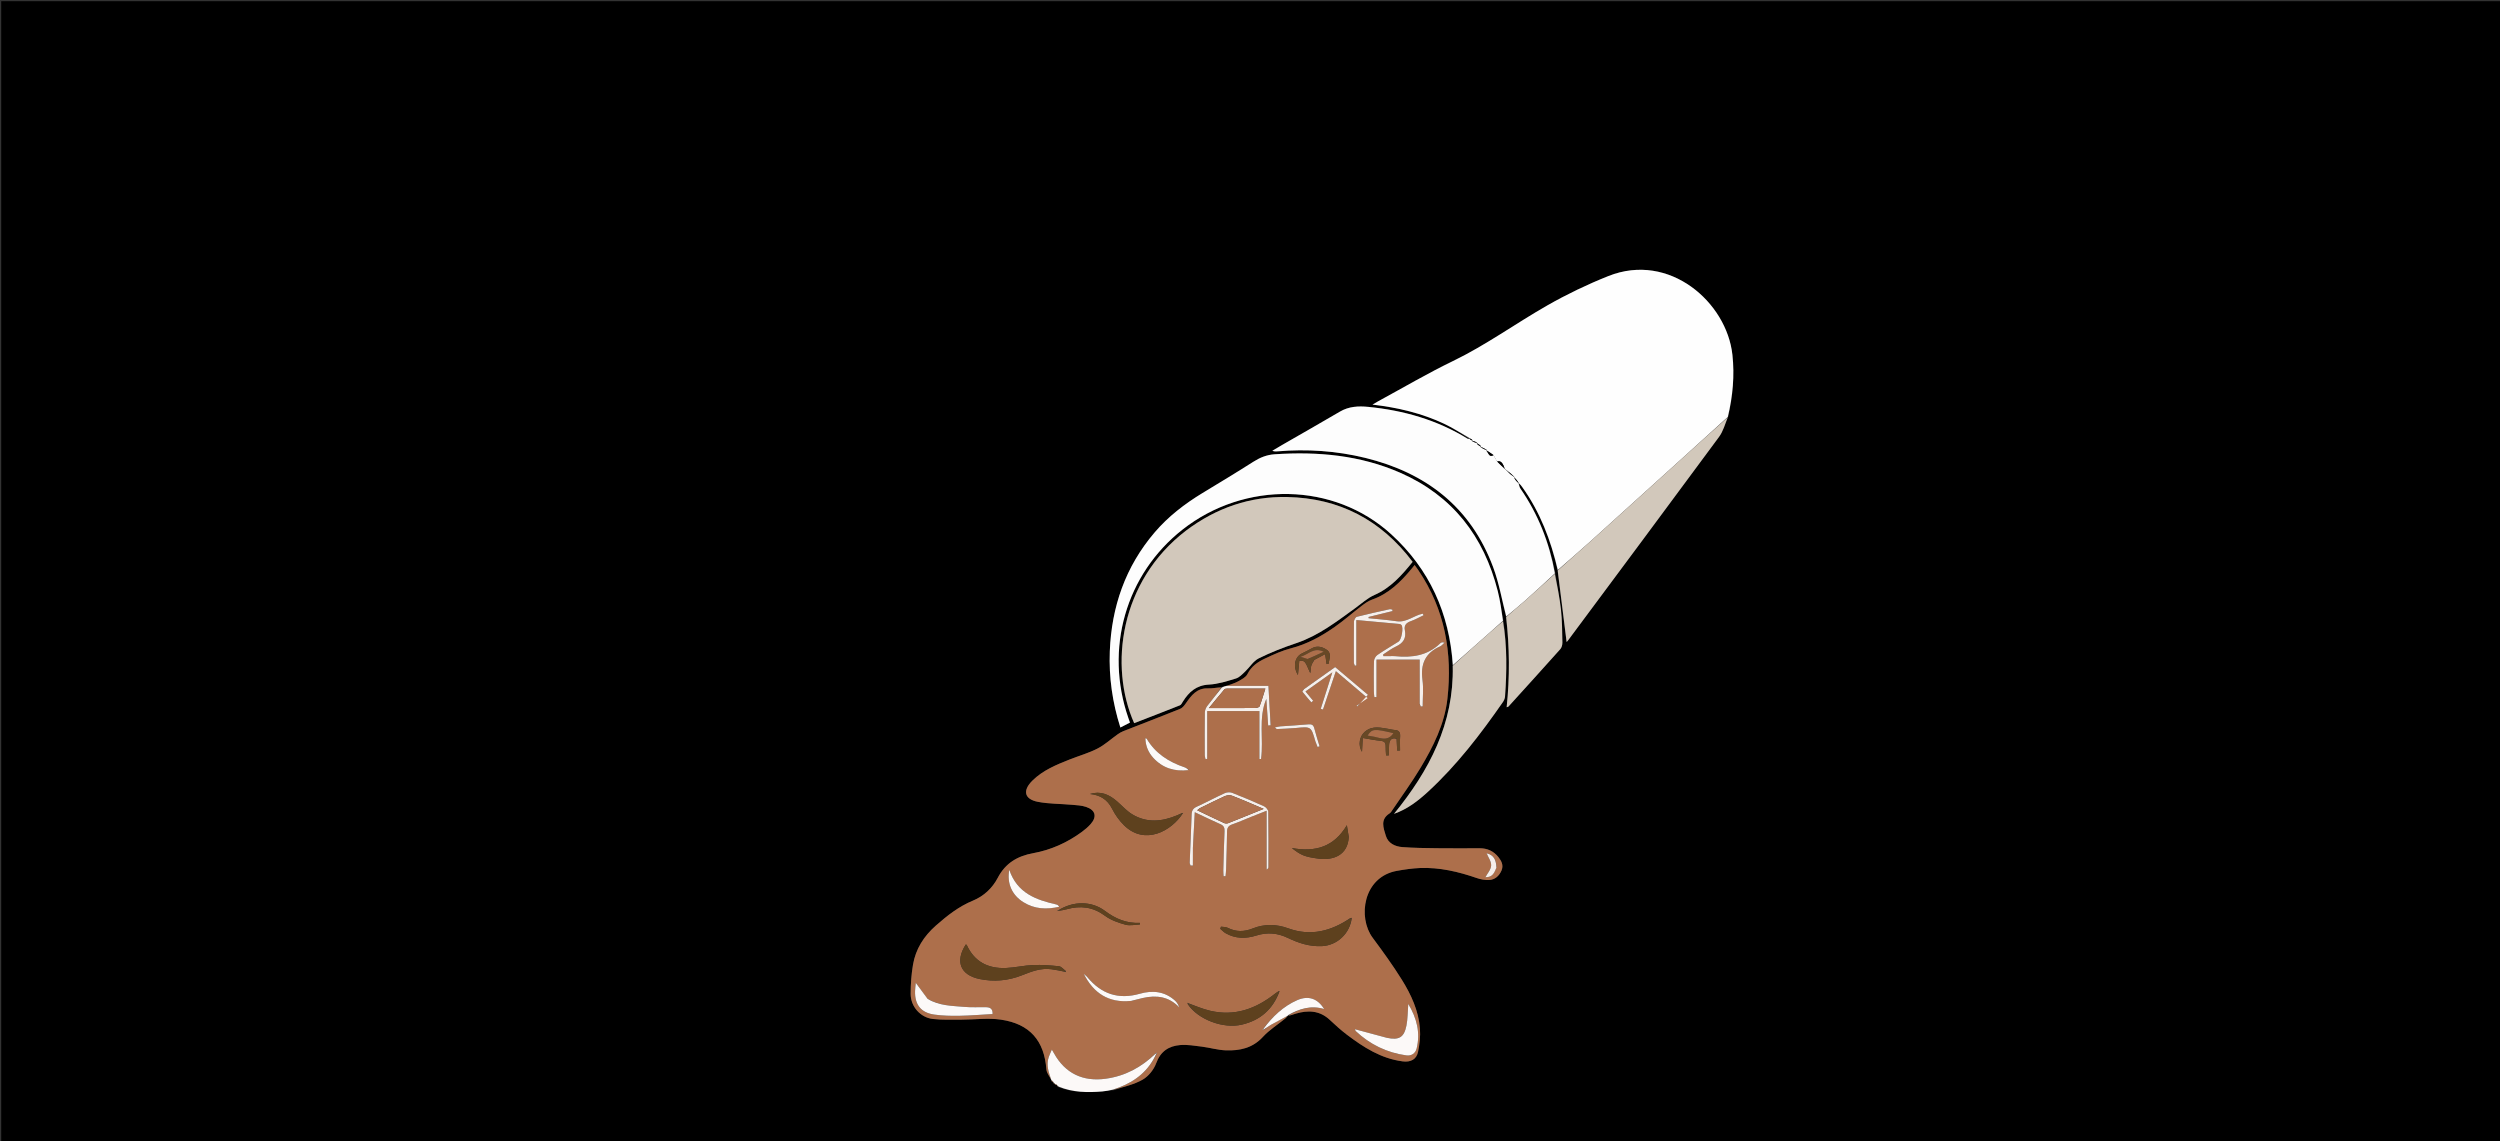 <svg version="1.1" id="Layer_1" xmlns="http://www.w3.org/2000/svg" xmlns:xlink="http://www.w3.org/1999/xlink" x="0px" y="0px"
	 width="100%" viewBox="0 0 2048 935" enable-background="new 0 0 2048 935" xml:space="preserve">
<rect x="0" y="0" width="2048" height="935" fill="#333333" stroke="none"/>
<path fill="#000000" opacity="1" stroke="none" 
	d="
M1361,936 
	C907.333,936 454.167,936 1,936 
	C1,624.333 1,312.667 1,1 
	C683.666,1 1366.333,1 2049,1 
	C2049,312.666 2049,624.333 2049,936 
	C1819.833,936 1590.667,936 1361,936 
M865.905,889.745 
	C866.259,889.897 866.612,890.049 867.408,890.748 
	C878.988,895.01 890.971,895.099 903.038,894.109 
	C905.923,893.872 908.779,893.288 912.495,893.124 
	C920.423,890.341 928.91,888.535 936.08,884.428 
	C940.845,881.699 945.23,876.229 947.128,871.017 
	C950.68,861.267 957.422,856.881 966.773,856.11 
	C972.634,855.626 978.665,856.655 984.57,857.401 
	C991.144,858.233 997.637,860.215 1004.209,860.445 
	C1015.582,860.841 1026.086,858.646 1034.511,849.475 
	C1039.838,843.677 1046.759,839.348 1052.934,834.322 
	C1053.728,833.677 1054.338,832.807 1055.003,832.002 
	C1055.003,832.002 1055.031,832.037 1055.76,832.442 
	C1057.632,831.754 1059.473,830.962 1061.382,830.397 
	C1071.539,827.392 1081.058,827.712 1089.341,835.466 
	C1093.831,839.669 1098.398,843.841 1103.291,847.551 
	C1117.04,857.977 1131.425,867.199 1149.107,869.486 
	C1155.545,870.319 1160.368,867.915 1161.651,861.694 
	C1162.941,855.446 1163.709,848.848 1163.212,842.521 
	C1162.066,827.95 1155.997,814.821 1148.415,802.636 
	C1141.045,790.792 1132.822,779.445 1124.492,768.237 
	C1112.105,751.572 1116.597,718.284 1144.461,713.369 
	C1150.666,712.274 1156.958,711.336 1163.24,711.085 
	C1179.261,710.445 1194.596,714.049 1209.653,719.253 
	C1212.867,720.364 1216.459,721.074 1219.821,720.898 
	C1224.647,720.647 1228.059,717.629 1230.009,713.161 
	C1231.879,708.876 1230.023,705.299 1227.468,702.111 
	C1223.608,697.296 1218.483,694.88 1212.235,694.898 
	C1200.574,694.931 1188.912,695.011 1177.253,694.868 
	C1167.777,694.752 1158.28,694.658 1148.838,693.942 
	C1142.796,693.485 1137.14,690.88 1135.249,684.594 
	C1133.361,678.321 1130.464,671.355 1138.278,666.378 
	C1139.473,665.617 1140.259,664.143 1141.094,662.904 
	C1148.625,651.728 1156.592,640.812 1163.524,629.275 
	C1174.106,611.662 1183.375,593.149 1185.707,572.503 
	C1189.955,534.884 1183.64,499.284 1162.026,467.313 
	C1161.062,465.889 1160.034,464.508 1158.854,462.852 
	C1157.674,464.316 1156.956,465.227 1156.218,466.12 
	C1147.317,476.884 1137.537,486.444 1123.918,491.233 
	C1120.857,492.309 1118.047,494.371 1115.423,496.374 
	C1108.062,501.994 1101.108,508.176 1093.535,513.482 
	C1082.475,521.231 1070.766,527.701 1057.429,531.125 
	C1050.246,532.969 1043.354,536.186 1036.586,539.333 
	C1030.552,542.139 1025.137,545.731 1021.892,552.217 
	C1020.569,554.862 1017.043,556.636 1014.193,558.22 
	C1011.329,559.811 1008.059,560.672 1004.266,561.918 
	C1003.189,562.238 1002.112,562.559 1000.146,562.809 
	C996.675,563.208 993.185,564.066 989.738,563.917 
	C980.407,563.514 975.896,569.762 971.348,576.298 
	C970.145,578.028 968.58,579.974 966.736,580.716 
	C951.309,586.926 935.77,592.858 920.29,598.938 
	C918.639,599.586 917.055,600.516 915.602,601.545 
	C910.082,605.451 905.001,610.18 899.053,613.228 
	C891.848,616.92 883.899,619.141 876.329,622.143 
	C865.326,626.508 854.329,630.979 845.718,639.512 
	C837.506,647.65 839.101,654.711 850.305,656.868 
	C859.368,658.612 868.793,658.441 878.044,659.269 
	C881.986,659.622 886.09,659.779 889.777,661.034 
	C897.507,663.666 898.798,669.116 893.402,675.15 
	C891.311,677.488 888.863,679.575 886.328,681.436 
	C874.346,690.235 861.043,696.265 846.43,698.916 
	C833.513,701.259 823.642,707.067 817.356,719.134 
	C812.972,727.551 805.924,734.127 797.097,737.766 
	C785.452,742.567 775.919,750.085 766.628,758.278 
	C756.757,766.984 750.08,777.479 747.912,790.401 
	C746.599,798.224 746.017,806.253 746.007,814.19 
	C745.994,824.547 754.01,833.613 764.305,834.752 
	C772.021,835.605 779.879,835.287 787.674,835.291 
	C798.44,835.296 809.406,833.751 819.932,835.289 
	C843.739,838.766 855.458,852.601 857.2,876.053 
	C857.421,879.031 859.856,881.844 861.24,884.763 
	C861.24,884.763 861.242,884.8 860.99,885.471 
	C861.682,885.965 862.374,886.459 863.005,886.999 
	C863.005,886.999 863.047,886.934 862.989,887.566 
	C863.359,887.683 863.729,887.801 864.01,887.985 
	C864.01,887.985 864.069,887.891 864.096,888.562 
	C864.687,888.769 865.278,888.975 865.977,889.019 
	C865.977,889.019 865.843,889.161 865.905,889.745 
M1274.107,469.157 
	C1269.177,444.28 1259.977,421.182 1245.527,400.244 
	C1244.689,399.029 1244.486,397.376 1244.701,395.865 
	C1245.491,396.928 1246.3,397.977 1247.069,399.055 
	C1261.699,419.572 1270.468,442.6 1276.018,467.781 
	C1278.478,487.252 1280.939,506.724 1283.367,525.94 
	C1283.381,525.925 1283.873,525.497 1284.253,524.986 
	C1325.622,469.33 1367.054,413.719 1408.213,357.908 
	C1411.633,353.27 1413.207,347.27 1415.872,341.121 
	C1419.504,324.442 1421.049,307.726 1419.18,290.586 
	C1414.502,247.708 1367.622,206.247 1317.619,226.142 
	C1300.331,233.02 1283.385,241.169 1267.234,250.403 
	C1241.376,265.187 1217.206,282.771 1190.22,295.812 
	C1169.461,305.845 1149.535,317.6 1129.243,328.599 
	C1127.869,329.344 1126.537,330.167 1124.344,331.444 
	C1145.296,333.896 1164.597,338.524 1182.755,347.012 
	C1190.12,350.455 1196.98,354.978 1203.636,359.808 
	C1203.171,359.667 1202.65,359.619 1202.25,359.373 
	C1177.247,343.989 1149.827,336.146 1120.816,333.312 
	C1112.773,332.526 1104.975,332.908 1097.661,337.213 
	C1082.047,346.404 1066.276,355.327 1050.576,364.373 
	C1047.795,365.975 1045.05,367.637 1042.288,369.271 
	C1043.814,369.897 1045.08,369.863 1046.341,369.757 
	C1070.598,367.714 1094.625,369.29 1118.268,375.062 
	C1168.266,387.269 1204.944,415.514 1223.205,464.668 
	C1228.032,477.661 1230.409,491.564 1233.737,505.941 
	C1236.669,530.318 1236.843,554.735 1234.253,579.378 
	C1235.091,579.085 1235.496,579.068 1235.687,578.858 
	C1249.893,563.194 1264.124,547.553 1278.195,531.768 
	C1279.359,530.463 1279.952,528.169 1279.914,526.353 
	C1279.73,517.369 1279.708,508.34 1278.741,499.424 
	C1277.672,489.558 1275.641,479.795 1274.107,469.157 
M1190.014,545.865 
	C1191.182,592.915 1170.706,631.408 1141.952,666.714 
	C1152.876,662.906 1161.634,656.127 1169.812,648.603 
	C1193.478,626.831 1212.878,601.461 1231.149,575.169 
	C1232.054,573.866 1232.807,572.193 1232.918,570.641 
	C1234.39,550.018 1234.704,529.41 1231.559,508.102 
	C1230.049,500.131 1228.955,492.054 1226.96,484.206 
	C1215.577,439.406 1189.981,406.121 1147.112,387.297 
	C1114.252,372.869 1079.626,369.797 1044.239,372.133 
	C1037.784,372.559 1032.172,374.813 1026.703,378.306 
	C1012.977,387.074 999.001,395.453 985.078,403.911 
	C970.473,412.783 957.047,423.102 945.906,436.139 
	C921.936,464.188 910.559,497.077 909.15,533.616 
	C908.333,554.798 911.289,575.513 917.808,595.981 
	C920.629,594.529 923.085,593.264 925.664,591.936 
	C925.126,590.41 924.745,589.341 924.372,588.269 
	C904.662,531.562 922.251,470.343 968.752,433.803 
	C1019.682,393.782 1092.847,394.968 1139.607,437.597 
	C1170.976,466.194 1187.408,502.518 1190.014,545.865 
M971.368,434.875 
	C917.354,476.179 908.346,545.627 929.11,592.417 
	C941.61,587.571 954.149,582.76 966.622,577.783 
	C967.645,577.375 968.308,575.893 968.982,574.812 
	C973.946,566.852 980.013,561.35 990.348,560.818 
	C997.833,560.433 1005.299,558.007 1012.561,555.792 
	C1015.342,554.944 1017.697,552.331 1019.953,550.211 
	C1023.757,546.636 1026.7,541.555 1031.123,539.351 
	C1041.026,534.416 1051.454,530.375 1061.963,526.852 
	C1080.169,520.749 1094.974,509.197 1110.184,498.194 
	C1115.357,494.452 1120.229,489.915 1125.966,487.409 
	C1139.364,481.557 1148.347,471.197 1157.241,460.272 
	C1131.285,425.776 1096.98,408.05 1054.501,407.159 
	C1024.015,406.519 996.374,416.03 971.368,434.875 
z"/>
<path fill="#AD6F4B" opacity="1" stroke="none" 
	d="
M1004.967,561.854 
	C1008.059,560.672 1011.329,559.811 1014.193,558.22 
	C1017.043,556.636 1020.569,554.862 1021.892,552.217 
	C1025.137,545.731 1030.552,542.139 1036.586,539.333 
	C1043.354,536.186 1050.246,532.969 1057.429,531.125 
	C1070.766,527.701 1082.475,521.231 1093.535,513.482 
	C1101.108,508.176 1108.062,501.994 1115.423,496.374 
	C1118.047,494.371 1120.857,492.309 1123.918,491.233 
	C1137.537,486.444 1147.317,476.884 1156.218,466.12 
	C1156.956,465.227 1157.674,464.316 1158.854,462.852 
	C1160.034,464.508 1161.062,465.889 1162.026,467.313 
	C1183.64,499.284 1189.955,534.884 1185.707,572.503 
	C1183.375,593.149 1174.106,611.662 1163.524,629.275 
	C1156.592,640.812 1148.625,651.728 1141.094,662.904 
	C1140.259,664.143 1139.473,665.617 1138.278,666.378 
	C1130.464,671.355 1133.361,678.321 1135.249,684.594 
	C1137.14,690.88 1142.796,693.485 1148.838,693.942 
	C1158.28,694.658 1167.777,694.752 1177.253,694.868 
	C1188.912,695.011 1200.574,694.931 1212.235,694.898 
	C1218.483,694.88 1223.608,697.296 1227.468,702.111 
	C1230.023,705.299 1231.879,708.876 1230.009,713.161 
	C1228.059,717.629 1224.647,720.647 1219.821,720.898 
	C1216.459,721.074 1212.867,720.364 1209.653,719.253 
	C1194.596,714.049 1179.261,710.445 1163.24,711.085 
	C1156.958,711.336 1150.666,712.274 1144.461,713.369 
	C1116.597,718.284 1112.105,751.572 1124.492,768.237 
	C1132.822,779.445 1141.045,790.792 1148.415,802.636 
	C1155.997,814.821 1162.066,827.95 1163.212,842.521 
	C1163.709,848.848 1162.941,855.446 1161.651,861.694 
	C1160.368,867.915 1155.545,870.319 1149.107,869.486 
	C1131.425,867.199 1117.04,857.977 1103.291,847.551 
	C1098.398,843.841 1093.831,839.669 1089.341,835.466 
	C1081.058,827.712 1071.539,827.392 1061.382,830.397 
	C1059.473,830.962 1057.632,831.754 1055.408,831.871 
	C1064.324,826.431 1073.889,823.282 1084.756,826.621 
	C1079.449,817.948 1071.825,815.321 1062.69,819.326 
	C1051.138,824.391 1042.34,832.897 1034.666,843.008 
	C1034.42,843.33 1034.419,843.562 1034.417,843.794 
	C1034.719,843.63 1035.02,843.467 1035.654,843.215 
	C1037.612,841.976 1039.154,840.674 1040.882,839.703 
	C1045.557,837.074 1050.311,834.586 1055.034,832.042 
	C1054.338,832.807 1053.728,833.677 1052.934,834.322 
	C1046.759,839.348 1039.838,843.677 1034.511,849.475 
	C1026.086,858.646 1015.582,860.841 1004.209,860.445 
	C997.637,860.215 991.144,858.233 984.57,857.401 
	C978.665,856.655 972.634,855.626 966.773,856.11 
	C957.422,856.881 950.68,861.267 947.128,871.017 
	C945.23,876.229 940.845,881.699 936.08,884.428 
	C928.91,888.535 920.423,890.341 912.331,892.704 
	C913.747,891.792 915.359,891.386 916.9,890.793 
	C930.568,885.532 941.177,876.886 947.467,863.106 
	C947.675,862.724 947.651,862.474 947.627,862.225 
	C947.391,862.454 947.154,862.683 946.594,863.01 
	C934.951,874.33 921.714,881.536 905.681,883.713 
	C887.166,886.227 872.636,879.354 863.501,862.982 
	C863.048,862.17 862.567,861.375 861.667,859.83 
	C860.612,862.361 859.772,864.105 859.146,865.923 
	C856.88,872.513 859.107,878.625 861.265,884.733 
	C859.856,881.844 857.421,879.031 857.2,876.053 
	C855.458,852.601 843.739,838.766 819.932,835.289 
	C809.406,833.751 798.44,835.296 787.674,835.291 
	C779.879,835.287 772.021,835.605 764.305,834.752 
	C754.01,833.613 745.994,824.547 746.007,814.19 
	C746.017,806.253 746.599,798.224 747.912,790.401 
	C750.08,777.479 756.757,766.984 766.628,758.278 
	C775.919,750.085 785.452,742.567 797.097,737.766 
	C805.924,734.127 812.972,727.551 817.356,719.134 
	C823.642,707.067 833.513,701.259 846.43,698.916 
	C861.043,696.265 874.346,690.235 886.328,681.436 
	C888.863,679.575 891.311,677.488 893.402,675.15 
	C898.798,669.116 897.507,663.666 889.777,661.034 
	C886.09,659.779 881.986,659.622 878.044,659.269 
	C868.793,658.441 859.368,658.612 850.305,656.868 
	C839.101,654.711 837.506,647.65 845.718,639.512 
	C854.329,630.979 865.326,626.508 876.329,622.143 
	C883.899,619.141 891.848,616.92 899.053,613.228 
	C905.001,610.18 910.082,605.451 915.602,601.545 
	C917.055,600.516 918.639,599.586 920.29,598.938 
	C935.77,592.858 951.309,586.926 966.736,580.716 
	C968.58,579.974 970.145,578.028 971.348,576.298 
	C975.896,569.762 980.407,563.514 989.738,563.917 
	C993.185,564.066 996.675,563.208 1000.494,563.18 
	C996.857,568.466 992.763,573.3 988.955,578.35 
	C987.854,579.811 987.03,581.883 987.003,583.689 
	C986.832,595.349 986.9,607.012 986.944,618.673 
	C986.948,619.737 987.339,620.799 987.55,621.862 
	C988.017,621.81 988.484,621.758 988.95,621.706 
	C988.95,608.671 988.95,595.636 988.95,582.501 
	C1003.324,582.501 1017.049,582.501 1031.711,582.501 
	C1031.711,595.813 1031.711,608.807 1031.711,621.801 
	C1032.161,621.79 1032.611,621.779 1033.061,621.767 
	C1035.301,605.457 1030.676,588.557 1037.374,572.521 
	C1037.873,579.799 1038.373,587.078 1038.872,594.356 
	C1039.547,594.287 1040.221,594.219 1040.896,594.15 
	C1040.303,583.537 1039.711,572.924 1039.093,561.854 
	C1027.231,561.854 1016.099,561.854 1004.967,561.854 
M867.867,746.089 
	C869.813,745.698 871.794,745.433 873.698,744.896 
	C885.07,741.685 895.383,742.889 905.246,750.237 
	C910.013,753.787 916.14,755.874 921.964,757.511 
	C925.599,758.532 929.818,757.477 933.776,757.354 
	C933.78,756.899 933.784,756.444 933.788,755.989 
	C922.922,756.572 913.734,752.639 905.201,746.216 
	C894.121,737.877 878.872,737.985 866.459,745.985 
	C866.176,746.135 865.894,746.284 865.612,746.434 
	C866.086,746.304 866.561,746.175 867.867,746.089 
M1047.302,812.024 
	C1046.366,812.689 1045.398,813.313 1044.498,814.025 
	C1028.801,826.438 1011.433,832.795 991.308,828.001 
	C985.094,826.52 979.13,823.99 972.957,821.612 
	C972.843,821.565 972.728,821.518 972.614,821.471 
	C972.73,821.658 972.846,821.845 973.044,822.716 
	C981.485,835.209 1001.952,842.938 1017.213,839.399 
	C1032.459,835.865 1042.777,826.796 1048.315,811.899 
	C1048.21,811.932 1048.105,811.965 1047.302,812.024 
M968.288,666.082 
	C966.929,666.7 965.584,667.352 964.208,667.93 
	C951.813,673.137 939.348,674.312 927.435,667.031 
	C922.842,664.223 919.135,659.972 915.008,656.398 
	C908.591,650.841 901.54,647.668 892.903,650.431 
	C901.082,651.307 907.134,654.815 911.024,662.522 
	C913.504,667.436 916.863,672.189 920.782,676.045 
	C937.768,692.762 959.609,680.995 969.275,665.913 
	C969.189,665.95 969.104,665.987 968.288,666.082 
M873.106,796.297 
	C873.204,796.341 873.302,796.384 873.4,796.428 
	C873.268,796.284 873.136,796.141 873.002,795.271 
	C871.168,793.974 869.432,791.748 867.484,791.545 
	C860.438,790.81 853.301,790.283 846.235,790.571 
	C838.821,790.874 831.468,792.684 824.053,792.985 
	C809.455,793.578 798.201,787.909 791.935,774.055 
	C791.853,773.873 791.418,773.85 791.147,773.755 
	C782.309,787.51 786.605,798.696 802.408,802.006 
	C814.188,804.474 825.874,803.417 837.144,798.969 
	C844.903,795.906 852.663,792.829 861.264,793.998 
	C865.194,794.532 869.088,795.326 873.106,796.297 
M1106.235,752.021 
	C1090.625,762.722 1073.847,767.237 1055.459,760.536 
	C1045.573,756.933 1035.862,756.757 1026.301,760.567 
	C1019.143,763.42 1012.54,763.523 1005.691,760.034 
	C1004.124,759.236 1002.061,759.413 1000.225,759.141 
	C1000.039,759.725 999.853,760.31 999.666,760.894 
	C1001.118,762.105 1002.43,763.562 1004.046,764.486 
	C1012.075,769.08 1020.634,769.087 1029.137,766.404 
	C1038.178,763.552 1046.622,764.297 1055.121,768.401 
	C1063.85,772.615 1072.942,775.554 1082.925,775.076 
	C1095.365,774.481 1105.885,764.695 1107.428,751.94 
	C1107.26,751.931 1107.092,751.922 1106.235,752.021 
M1163.027,576.92 
	C1163.336,577.54 1163.646,578.159 1163.956,578.779 
	C1164.46,578.725 1164.965,578.671 1165.469,578.618 
	C1165.469,571.379 1166.254,564.036 1165.298,556.926 
	C1163.56,543.993 1167.627,534.822 1179.793,529.506 
	C1181.163,528.908 1182.18,527.499 1183.361,526.465 
	C1181.734,525.992 1180.668,526.185 1180.034,526.814 
	C1169.543,537.197 1156.609,538.928 1142.745,537.512 
	C1141.426,537.377 1140.081,537.494 1138.749,537.494 
	C1136.913,537.494 1135.078,537.494 1133.242,537.494 
	C1133.187,537.046 1133.132,536.599 1133.078,536.151 
	C1136.547,533.951 1139.83,531.344 1143.53,529.643 
	C1149.448,526.923 1152.218,522.883 1150.875,516.357 
	C1149.995,512.08 1152.183,510.103 1155.976,508.764 
	C1159.494,507.522 1162.788,505.642 1166.18,504.043 
	C1165.981,503.594 1165.781,503.145 1165.582,502.696 
	C1158.254,504.109 1152.258,510.166 1144.087,508.915 
	C1136.492,507.753 1128.799,507.239 1121.149,506.44 
	C1121.153,506.1 1121.156,505.76 1121.159,505.419 
	C1127.702,503.807 1134.244,502.195 1140.786,500.583 
	C1140.709,500.17 1140.632,499.757 1140.554,499.344 
	C1139.805,499.247 1139.008,498.934 1138.314,499.087 
	C1129.385,501.056 1120.439,502.975 1111.589,505.26 
	C1110.474,505.548 1109.177,507.84 1109.153,509.225 
	C1108.955,520.383 1109.023,531.547 1109.08,542.708 
	C1109.084,543.586 1109.613,544.461 1109.898,545.338 
	C1110.303,545.27 1110.707,545.203 1111.112,545.135 
	C1111.112,532.897 1111.112,520.659 1111.112,507.935 
	C1123.272,509.034 1134.833,510.07 1146.39,511.155 
	C1146.981,511.211 1147.711,511.551 1148.073,512.003 
	C1149.895,514.274 1148.161,524.039 1145.64,525.632 
	C1139.872,529.279 1133.953,532.702 1128.341,536.57 
	C1126.905,537.56 1125.626,539.846 1125.567,541.58 
	C1125.282,549.9 1125.419,558.235 1125.46,566.565 
	C1125.468,568.069 1125.724,569.572 1125.865,571.075 
	C1126.452,571.066 1127.038,571.057 1127.625,571.049 
	C1127.625,560.799 1127.625,550.549 1127.625,540.334 
	C1140.028,540.334 1151.447,540.334 1163.009,540.334 
	C1163.009,552.437 1163.009,564.232 1163.027,576.92 
M1135.564,850.073 
	C1127.106,847.779 1118.648,845.485 1109.982,843.135 
	C1110.221,843.775 1110.26,844.336 1110.56,844.619 
	C1122.302,855.67 1136.188,862.38 1152.132,864.592 
	C1156.178,865.154 1159.539,862.924 1160.51,858.94 
	C1163.664,846.005 1160.688,834.124 1153.654,822.428 
	C1153.151,828.855 1153.246,834.666 1152.137,840.238 
	C1150.214,849.903 1145.955,852.318 1135.564,850.073 
M977.277,693.985 
	C977.754,684.718 978.23,675.45 978.75,665.356 
	C986.23,668.879 992.898,672.179 999.71,675.15 
	C1002.481,676.358 1003.256,678.029 1003.131,680.908 
	C1002.67,691.558 1002.415,702.217 1002.127,712.874 
	C1002.083,714.516 1002.273,716.164 1002.355,717.809 
	C1002.892,717.807 1003.43,717.805 1003.967,717.803 
	C1004.137,715.756 1004.4,713.712 1004.459,711.661 
	C1004.751,701.503 1005.058,691.345 1005.204,681.184 
	C1005.248,678.101 1006.388,676.399 1009.387,675.356 
	C1014.566,673.556 1019.59,671.312 1024.687,669.273 
	C1028.6,667.708 1032.525,666.173 1037.618,664.161 
	C1037.618,681.022 1037.618,696.67 1037.618,712.318 
	C1038.834,711.677 1039.092,711.052 1039.093,710.426 
	C1039.119,695.264 1039.219,680.101 1038.966,664.944 
	C1038.941,663.411 1037.071,661.221 1035.521,660.516 
	C1026.894,656.594 1018.152,652.909 1009.324,649.463 
	C1007.608,648.793 1005.072,648.962 1003.367,649.739 
	C995.651,653.258 988.162,657.276 980.451,660.809 
	C977.469,662.176 976.275,663.911 976.178,667.212 
	C975.79,680.363 975.105,693.505 974.594,706.653 
	C974.563,707.451 975.087,708.271 975.352,709.081 
	C975.969,709.06 976.587,709.04 977.204,709.019 
	C977.204,704.319 977.204,699.619 977.277,693.985 
M759.604,818.014 
	C756.473,813.723 753.343,809.433 750.208,805.135 
	C750.01,807.334 749.68,809.645 749.617,811.963 
	C749.316,823.037 754.469,829.651 765.436,831.164 
	C772.15,832.091 779.023,832.263 785.813,832.144 
	C794.869,831.984 803.915,831.211 813.117,830.694 
	C813.399,826.149 810.862,825.149 807.541,825.095 
	C801.722,825.002 795.867,825.367 790.089,824.854 
	C779.89,823.949 769.417,824.013 759.604,818.014 
M1104.914,685.483 
	C1104.473,682.799 1104.033,680.116 1103.357,676.002 
	C1092.847,693.708 1077.752,698.278 1058.227,694.701 
	C1065.353,700.225 1068.233,701.901 1080.283,703.41 
	C1092.302,704.915 1104.122,700.654 1104.914,685.483 
M927.062,819.913 
	C930.117,819.12 933.152,818.241 936.229,817.55 
	C947.462,815.027 957.677,816.346 966.127,825.348 
	C965.307,823.259 964.278,821.281 962.736,819.86 
	C954.306,812.089 944.209,811.065 933.795,814.055 
	C916.196,819.108 902.101,814.225 890.659,800.372 
	C889.868,799.415 888.799,798.688 887.859,797.853 
	C895.843,813.656 908.251,821.793 927.062,819.913 
M868.228,742.582 
	C867.316,742.035 866.468,741.208 865.482,740.982 
	C848.875,737.175 833.373,731.824 826.802,712.557 
	C824.683,723.772 829.12,733.305 838.318,739.052 
	C847.475,744.772 857.35,745.28 868.228,742.582 
M1068.045,564.749 
	C1067.641,565.405 1066.745,566.451 1066.908,566.657 
	C1069.263,569.622 1071.761,572.474 1074.224,575.353 
	C1074.735,574.936 1075.246,574.518 1075.757,574.1 
	C1073.758,571.675 1071.76,569.249 1069.449,566.444 
	C1076.541,561.399 1083.386,556.529 1091.464,550.782 
	C1087.995,561.679 1084.969,571.185 1081.943,580.691 
	C1082.558,580.886 1083.173,581.081 1083.788,581.276 
	C1087.255,570.95 1090.721,560.624 1094.347,549.821 
	C1102.728,556.929 1110.624,563.625 1120.368,571.888 
	C1116.814,574.36 1114.058,576.276 1111.302,578.192 
	C1111.485,578.371 1111.669,578.55 1111.852,578.729 
	C1114.716,575.625 1117.58,572.521 1120.651,569.193 
	C1112.341,562.174 1103.105,554.372 1093.756,546.474 
	C1085.15,552.579 1076.89,558.438 1068.045,564.749 
M1144.083,605.358 
	C1144.243,608.532 1144.403,611.706 1144.563,614.88 
	C1145.356,614.844 1146.15,614.808 1146.943,614.772 
	C1146.943,610.924 1146.743,607.061 1147,603.23 
	C1147.249,599.52 1145.62,598.067 1142.13,597.961 
	C1140.823,597.922 1139.535,597.45 1138.226,597.257 
	C1131.315,596.243 1124.47,593.977 1118.017,599.494 
	C1113.895,603.018 1112.147,610.236 1115.767,615.883 
	C1115.979,611.934 1116.16,608.577 1116.376,604.551 
	C1121.764,605.44 1126.449,606.439 1131.187,606.914 
	C1134.244,607.22 1135.178,608.576 1135.108,611.406 
	C1135.047,613.882 1135.327,616.367 1135.457,618.847 
	C1136.203,618.848 1136.949,618.848 1137.695,618.849 
	C1137.774,615.939 1137.806,613.026 1137.942,610.119 
	C1138.135,606.002 1140.438,603.946 1144.083,605.358 
M974.109,630.729 
	C972.889,630.003 971.752,629.035 970.437,628.59 
	C957.454,624.195 946.461,617.215 939.33,605.084 
	C939.219,604.895 938.73,604.927 938.277,604.824 
	C938.445,610.948 940.614,616.254 944.637,620.697 
	C952.379,629.246 962.192,632.254 974.109,630.729 
M1076.811,540.516 
	C1079.64,539.007 1082.469,537.498 1085.549,535.856 
	C1086.023,539.109 1086.379,541.553 1086.736,543.997 
	C1087.264,543.952 1087.792,543.907 1088.319,543.862 
	C1089.002,540.076 1090.776,535.307 1087.436,532.752 
	C1084.053,530.164 1079.157,528.339 1074.356,531.253 
	C1071.803,532.801 1069.041,534.003 1066.373,535.362 
	C1060.715,538.242 1058.916,545.925 1063.287,553.019 
	C1063.724,548.348 1064.057,544.794 1064.383,541.309 
	C1068.948,541.159 1068.948,541.159 1073.365,551.457 
	C1073.808,549.65 1073.641,547.748 1074.041,545.975 
	C1074.439,544.215 1075.408,542.584 1076.811,540.516 
M1077.724,607.74 
	C1078.271,609.142 1078.819,610.544 1079.367,611.947 
	C1079.911,611.756 1080.456,611.566 1081,611.376 
	C1079.537,606.455 1077.934,601.57 1076.662,596.6 
	C1075.929,593.731 1074.462,593.119 1071.659,593.385 
	C1064.042,594.11 1056.393,594.481 1048.762,595.048 
	C1047.516,595.14 1046.292,595.514 1044.38,595.891 
	C1045.466,596.862 1045.705,597.256 1045.925,597.246 
	C1051.234,596.985 1056.558,596.854 1061.846,596.349 
	C1074.072,595.179 1074.065,595.104 1077.724,607.74 
M1225.938,710.251 
	C1225.518,703.479 1223.291,700.49 1217.808,698.971 
	C1219.116,702.205 1221.745,705.708 1221.544,709.04 
	C1221.337,712.459 1218.362,715.71 1216.797,718.66 
	C1221.652,718.504 1223.54,717.053 1225.938,710.251 
M1108.593,842.516 
	C1108.593,842.516 1108.529,842.482 1108.593,842.516 
M948.481,860.536 
	C948.481,860.536 948.468,860.607 948.481,860.536 
M1057.376,694.478 
	C1057.376,694.478 1057.577,694.581 1057.577,694.581 
	C1057.577,694.581 1057.542,694.385 1057.376,694.478 
z"/>
<path fill="#FEFEFE" opacity="1" stroke="none" 
	d="
M1204.07,359.009 
	C1196.98,354.978 1190.12,350.455 1182.755,347.012 
	C1164.597,338.524 1145.296,333.896 1124.344,331.444 
	C1126.537,330.167 1127.869,329.344 1129.243,328.599 
	C1149.535,317.6 1169.461,305.845 1190.22,295.812 
	C1217.206,282.771 1241.376,265.187 1267.234,250.403 
	C1283.385,241.169 1300.331,233.02 1317.619,226.142 
	C1367.622,206.247 1414.502,247.708 1419.18,290.586 
	C1421.049,307.726 1419.504,324.442 1415.428,341.545 
	C1402.189,353.575 1389.401,365.188 1376.598,376.784 
	C1352.098,398.974 1327.624,421.191 1303.068,443.318 
	C1294.196,451.313 1285.12,459.082 1276.137,466.954 
	C1270.468,442.6 1261.699,419.572 1247.069,399.055 
	C1246.3,397.977 1245.491,396.928 1244.35,395.926 
	C1243.999,395.988 1244.049,396.027 1244.142,395.673 
	C1243.158,394.015 1242.082,392.712 1240.934,391.344 
	C1240.862,391.279 1240.582,391.011 1240.468,390.649 
	C1238.738,388.854 1237.121,387.419 1235.239,385.936 
	C1233.978,385.122 1232.984,384.357 1232.472,383.357 
	C1230.743,378.581 1229.138,377.327 1226.232,377.781 
	C1225.234,376.031 1224.413,374.508 1223.35,372.722 
	C1221.398,371.288 1219.687,370.118 1217.991,368.97 
	C1218.006,368.992 1218.055,369.014 1218.053,368.632 
	C1216.348,367.495 1214.646,366.738 1212.962,366.002 
	C1212.982,366.022 1213.027,366.054 1213.356,365.78 
	C1212.449,364.654 1211.214,363.802 1209.993,362.972 
	C1210.008,362.993 1210.057,363.013 1210.033,362.612 
	C1208.655,361.801 1207.301,361.391 1205.966,361.001 
	C1205.985,361.02 1206.03,361.047 1206.335,360.739 
	C1205.751,359.937 1204.864,359.443 1203.993,358.974 
	C1204.011,358.998 1204.07,359.009 1204.07,359.009 
z"/>
<path fill="#D2C8BB" opacity="1" stroke="none" 
	d="
M971.637,434.64 
	C996.374,416.03 1024.015,406.519 1054.501,407.159 
	C1096.98,408.05 1131.285,425.776 1157.241,460.272 
	C1148.347,471.197 1139.364,481.557 1125.966,487.409 
	C1120.229,489.915 1115.357,494.452 1110.184,498.194 
	C1094.974,509.197 1080.169,520.749 1061.963,526.852 
	C1051.454,530.375 1041.026,534.416 1031.123,539.351 
	C1026.7,541.555 1023.757,546.636 1019.953,550.211 
	C1017.697,552.331 1015.342,554.944 1012.561,555.792 
	C1005.299,558.007 997.833,560.433 990.348,560.818 
	C980.013,561.35 973.946,566.852 968.982,574.812 
	C968.308,575.893 967.645,577.375 966.622,577.783 
	C954.149,582.76 941.61,587.571 929.11,592.417 
	C908.346,545.627 917.354,476.179 971.637,434.64 
z"/>
<path fill="#FDFDFD" opacity="1" stroke="none" 
	d="
M1190.179,544.935 
	C1187.408,502.518 1170.976,466.194 1139.607,437.597 
	C1092.847,394.968 1019.682,393.782 968.752,433.803 
	C922.251,470.343 904.662,531.562 924.372,588.269 
	C924.745,589.341 925.126,590.41 925.664,591.936 
	C923.085,593.264 920.629,594.529 917.808,595.981 
	C911.289,575.513 908.333,554.798 909.15,533.616 
	C910.559,497.077 921.936,464.188 945.906,436.139 
	C957.047,423.102 970.473,412.783 985.078,403.911 
	C999.001,395.453 1012.977,387.074 1026.703,378.306 
	C1032.172,374.813 1037.784,372.559 1044.239,372.133 
	C1079.626,369.797 1114.252,372.869 1147.112,387.297 
	C1189.981,406.121 1215.577,439.406 1226.96,484.206 
	C1228.955,492.054 1230.049,500.131 1231.237,508.52 
	C1226.963,512.423 1223.007,515.906 1219.058,519.397 
	C1209.43,527.907 1199.805,536.422 1190.179,544.935 
z"/>
<path fill="#FDFDFD" opacity="1" stroke="none" 
	d="
M1231.99,383.592 
	C1232.984,384.357 1233.978,385.122 1234.972,386.315 
	C1236.842,388.165 1238.712,389.588 1240.582,391.011 
	C1240.582,391.011 1240.862,391.279 1240.461,391.58 
	C1241.39,393.263 1242.719,394.645 1244.049,396.027 
	C1244.049,396.027 1243.999,395.988 1243.993,395.957 
	C1244.486,397.376 1244.689,399.029 1245.527,400.244 
	C1259.977,421.182 1269.177,444.28 1273.756,469.699 
	C1265.304,477.595 1257.262,485.017 1249.079,492.278 
	C1244.136,496.664 1238.974,500.801 1233.911,505.049 
	C1230.409,491.564 1228.032,477.661 1223.205,464.668 
	C1204.944,415.514 1168.266,387.269 1118.268,375.062 
	C1094.625,369.29 1070.598,367.714 1046.341,369.757 
	C1045.08,369.863 1043.814,369.897 1042.288,369.271 
	C1045.05,367.637 1047.795,365.975 1050.576,364.373 
	C1066.276,355.327 1082.047,346.404 1097.661,337.213 
	C1104.975,332.908 1112.773,332.526 1120.816,333.312 
	C1149.827,336.146 1177.247,343.989 1202.25,359.373 
	C1202.65,359.619 1203.171,359.667 1203.853,359.408 
	C1204.07,359.009 1204.011,358.998 1203.688,359.282 
	C1204.253,360.059 1205.141,360.553 1206.03,361.047 
	C1206.03,361.047 1205.985,361.02 1205.982,361.403 
	C1207.338,362.195 1208.697,362.604 1210.057,363.013 
	C1210.057,363.013 1210.008,362.993 1209.679,363.249 
	C1210.575,364.354 1211.801,365.204 1213.027,366.054 
	C1213.027,366.054 1212.982,366.022 1212.984,366.378 
	C1214.676,367.494 1216.365,368.254 1218.055,369.014 
	C1218.055,369.014 1218.006,368.992 1217.656,369.293 
	C1219.391,370.743 1219.774,375.046 1223.591,372.986 
	C1224.413,374.508 1225.234,376.031 1226.468,378.05 
	C1228.584,380.229 1230.287,381.91 1231.99,383.592 
z"/>
<path fill="#D2C8BB" opacity="1" stroke="none" 
	d="
M1276.077,467.368 
	C1285.12,459.082 1294.196,451.313 1303.068,443.318 
	C1327.624,421.191 1352.098,398.974 1376.598,376.784 
	C1389.401,365.188 1402.189,353.575 1415.311,341.936 
	C1413.207,347.27 1411.633,353.27 1408.213,357.908 
	C1367.054,413.719 1325.622,469.33 1284.253,524.986 
	C1283.873,525.497 1283.381,525.925 1283.367,525.94 
	C1280.939,506.724 1278.478,487.252 1276.077,467.368 
z"/>
<path fill="#D2C8BB" opacity="1" stroke="none" 
	d="
M1190.097,545.4 
	C1199.805,536.422 1209.43,527.907 1219.058,519.397 
	C1223.007,515.906 1226.963,512.423 1231.244,508.91 
	C1234.704,529.41 1234.39,550.018 1232.918,570.641 
	C1232.807,572.193 1232.054,573.866 1231.149,575.169 
	C1212.878,601.461 1193.478,626.831 1169.812,648.603 
	C1161.634,656.127 1152.876,662.906 1141.952,666.714 
	C1170.706,631.408 1191.182,592.915 1190.097,545.4 
z"/>
<path fill="#D2C8BB" opacity="1" stroke="none" 
	d="
M1233.824,505.495 
	C1238.974,500.801 1244.136,496.664 1249.079,492.278 
	C1257.262,485.017 1265.304,477.595 1273.717,470.114 
	C1275.641,479.795 1277.672,489.558 1278.741,499.424 
	C1279.708,508.34 1279.73,517.369 1279.914,526.353 
	C1279.952,528.169 1279.359,530.463 1278.195,531.768 
	C1264.124,547.553 1249.893,563.194 1235.687,578.858 
	C1235.496,579.068 1235.091,579.085 1234.253,579.378 
	C1236.843,554.735 1236.669,530.318 1233.824,505.495 
z"/>
<path fill="#FCF9F8" opacity="1" stroke="none" 
	d="
M947.236,863.239 
	C941.177,876.886 930.568,885.532 916.9,890.793 
	C915.359,891.386 913.747,891.792 911.908,892.574 
	C908.779,893.288 905.923,893.872 903.038,894.109 
	C890.971,895.099 878.988,895.01 867.225,890.139 
	C866.642,889.407 866.243,889.284 865.843,889.161 
	C865.843,889.161 865.977,889.019 865.883,888.772 
	C865.216,888.314 864.642,888.102 864.069,887.891 
	C864.069,887.891 864.01,887.985 864.07,887.635 
	C863.769,887.168 863.408,887.051 863.047,886.934 
	C863.047,886.934 863.005,886.999 863.106,886.644 
	C862.552,885.792 861.897,885.296 861.242,884.8 
	C861.242,884.8 861.24,884.763 861.253,884.748 
	C859.107,878.625 856.88,872.513 859.146,865.923 
	C859.772,864.105 860.612,862.361 861.667,859.83 
	C862.567,861.375 863.048,862.17 863.501,862.982 
	C872.636,879.354 887.166,886.227 905.681,883.713 
	C921.714,881.536 934.951,874.33 946.674,863.092 
	C947.076,863.076 947.236,863.239 947.236,863.239 
z"/>
<path fill="#F6EFEB" opacity="1" stroke="none" 
	d="
M1004.617,561.886 
	C1016.099,561.854 1027.231,561.854 1039.093,561.854 
	C1039.711,572.924 1040.303,583.537 1040.896,594.15 
	C1040.221,594.219 1039.547,594.287 1038.872,594.356 
	C1038.373,587.078 1037.873,579.799 1037.374,572.521 
	C1030.676,588.557 1035.301,605.457 1033.061,621.767 
	C1032.611,621.779 1032.161,621.79 1031.711,621.801 
	C1031.711,608.807 1031.711,595.813 1031.711,582.501 
	C1017.049,582.501 1003.324,582.501 988.95,582.501 
	C988.95,595.636 988.95,608.671 988.95,621.706 
	C988.484,621.758 988.017,621.81 987.55,621.862 
	C987.339,620.799 986.948,619.737 986.944,618.673 
	C986.9,607.012 986.832,595.349 987.003,583.689 
	C987.03,581.883 987.854,579.811 988.955,578.35 
	C992.763,573.3 996.857,568.466 1000.938,563.215 
	C1002.112,562.559 1003.189,562.238 1004.617,561.886 
M999.617,580.041 
	C1009.11,580.041 1018.603,580.091 1028.095,579.982 
	C1029.388,579.967 1031.505,579.479 1031.822,578.66 
	C1033.598,574.069 1034.939,569.309 1036.593,564.09 
	C1025.631,564.09 1015.487,564.078 1005.344,564.114 
	C1004.561,564.117 1003.465,564.197 1003.044,564.691 
	C998.944,569.511 994.956,574.428 990.341,580.041 
	C994.01,580.041 996.337,580.041 999.617,580.041 
z"/>
<path fill="#AD6F4B" opacity="1" stroke="none" 
	d="
M861.116,885.136 
	C861.897,885.296 862.552,885.792 863.137,886.621 
	C862.374,886.459 861.682,885.965 861.116,885.136 
z"/>
<path fill="#AD6F4B" opacity="1" stroke="none" 
	d="
M864.083,888.227 
	C864.642,888.102 865.216,888.314 865.829,888.854 
	C865.278,888.975 864.687,888.769 864.083,888.227 
z"/>
<path fill="#AD6F4B" opacity="1" stroke="none" 
	d="
M865.874,889.453 
	C866.243,889.284 866.642,889.407 867.004,889.865 
	C866.612,890.049 866.259,889.897 865.874,889.453 
z"/>
<path fill="#AD6F4B" opacity="1" stroke="none" 
	d="
M863.018,887.25 
	C863.408,887.051 863.769,887.168 864.114,887.602 
	C863.729,887.801 863.359,887.683 863.018,887.25 
z"/>
<path fill="#5E411E" opacity="1" stroke="none" 
	d="
M1107.11,752.096 
	C1105.885,764.695 1095.365,774.481 1082.925,775.076 
	C1072.942,775.554 1063.85,772.615 1055.121,768.401 
	C1046.622,764.297 1038.178,763.552 1029.137,766.404 
	C1020.634,769.087 1012.075,769.08 1004.046,764.486 
	C1002.43,763.562 1001.118,762.105 999.666,760.894 
	C999.853,760.31 1000.039,759.725 1000.225,759.141 
	C1002.061,759.413 1004.124,759.236 1005.691,760.034 
	C1012.54,763.523 1019.143,763.42 1026.301,760.567 
	C1035.862,756.757 1045.573,756.933 1055.459,760.536 
	C1073.847,767.237 1090.625,762.722 1106.624,752.014 
	C1107.013,752.007 1107.11,752.096 1107.11,752.096 
z"/>
<path fill="#5E411E" opacity="1" stroke="none" 
	d="
M872.998,796.002 
	C869.088,795.326 865.194,794.532 861.264,793.998 
	C852.663,792.829 844.903,795.906 837.144,798.969 
	C825.874,803.417 814.188,804.474 802.408,802.006 
	C786.605,798.696 782.309,787.51 791.148,773.754 
	C791.418,773.85 791.853,773.873 791.935,774.055 
	C798.201,787.909 809.455,793.578 824.053,792.985 
	C831.468,792.684 838.821,790.874 846.235,790.571 
	C853.301,790.283 860.438,790.81 867.484,791.545 
	C869.432,791.748 871.168,793.974 873.001,795.636 
	C873,796 872.998,796.002 872.998,796.002 
z"/>
<path fill="#F6EFEB" opacity="1" stroke="none" 
	d="
M1163.018,576.474 
	C1163.009,564.232 1163.009,552.437 1163.009,540.334 
	C1151.447,540.334 1140.028,540.334 1127.625,540.334 
	C1127.625,550.549 1127.625,560.799 1127.625,571.049 
	C1127.038,571.057 1126.452,571.066 1125.865,571.075 
	C1125.724,569.572 1125.468,568.069 1125.46,566.565 
	C1125.419,558.235 1125.282,549.9 1125.567,541.58 
	C1125.626,539.846 1126.905,537.56 1128.341,536.57 
	C1133.953,532.702 1139.872,529.279 1145.64,525.632 
	C1148.161,524.039 1149.895,514.274 1148.073,512.003 
	C1147.711,511.551 1146.981,511.211 1146.39,511.155 
	C1134.833,510.07 1123.272,509.034 1111.112,507.935 
	C1111.112,520.659 1111.112,532.897 1111.112,545.135 
	C1110.707,545.203 1110.303,545.27 1109.898,545.338 
	C1109.613,544.461 1109.084,543.586 1109.08,542.708 
	C1109.023,531.547 1108.955,520.383 1109.153,509.225 
	C1109.177,507.84 1110.474,505.548 1111.589,505.26 
	C1120.439,502.975 1129.385,501.056 1138.314,499.087 
	C1139.008,498.934 1139.805,499.247 1140.554,499.344 
	C1140.632,499.757 1140.709,500.17 1140.786,500.583 
	C1134.244,502.195 1127.702,503.807 1121.159,505.419 
	C1121.156,505.76 1121.153,506.1 1121.149,506.44 
	C1128.799,507.239 1136.492,507.753 1144.087,508.915 
	C1152.258,510.166 1158.254,504.109 1165.582,502.696 
	C1165.781,503.145 1165.981,503.594 1166.18,504.043 
	C1162.788,505.642 1159.494,507.522 1155.976,508.764 
	C1152.183,510.103 1149.995,512.08 1150.875,516.357 
	C1152.218,522.883 1149.448,526.923 1143.53,529.643 
	C1139.83,531.344 1136.547,533.951 1133.078,536.151 
	C1133.132,536.599 1133.187,537.046 1133.242,537.494 
	C1135.078,537.494 1136.913,537.494 1138.749,537.494 
	C1140.081,537.494 1141.426,537.377 1142.745,537.512 
	C1156.609,538.928 1169.543,537.197 1180.034,526.814 
	C1180.668,526.185 1181.734,525.992 1183.361,526.465 
	C1182.18,527.499 1181.163,528.908 1179.793,529.506 
	C1167.627,534.822 1163.56,543.993 1165.298,556.926 
	C1166.254,564.036 1165.469,571.379 1165.469,578.618 
	C1164.965,578.671 1164.46,578.725 1163.956,578.779 
	C1163.646,578.159 1163.336,577.54 1163.018,576.474 
z"/>
<path fill="#FCF9F8" opacity="1" stroke="none" 
	d="
M1135.98,850.144 
	C1145.955,852.318 1150.214,849.903 1152.137,840.238 
	C1153.246,834.666 1153.151,828.855 1153.654,822.428 
	C1160.688,834.124 1163.664,846.005 1160.51,858.94 
	C1159.539,862.924 1156.178,865.154 1152.132,864.592 
	C1136.188,862.38 1122.302,855.67 1110.56,844.619 
	C1110.26,844.336 1110.221,843.775 1109.982,843.135 
	C1118.648,845.485 1127.106,847.779 1135.98,850.144 
z"/>
<path fill="#5E411E" opacity="1" stroke="none" 
	d="
M968.973,665.978 
	C959.609,680.995 937.768,692.762 920.782,676.045 
	C916.863,672.189 913.504,667.436 911.024,662.522 
	C907.134,654.815 901.082,651.307 892.903,650.431 
	C901.54,647.668 908.591,650.841 915.008,656.398 
	C919.135,659.972 922.842,664.223 927.435,667.031 
	C939.348,674.312 951.813,673.137 964.208,667.93 
	C965.584,667.352 966.929,666.7 968.643,666.041 
	C968.998,665.999 968.973,665.978 968.973,665.978 
z"/>
<path fill="#5E411E" opacity="1" stroke="none" 
	d="
M973.052,821.94 
	C979.13,823.99 985.094,826.52 991.308,828.001 
	C1011.433,832.795 1028.801,826.438 1044.498,814.025 
	C1045.398,813.313 1046.366,812.689 1047.651,812.012 
	C1048,812 1048,812.001 1048,812.001 
	C1042.777,826.796 1032.459,835.865 1017.213,839.399 
	C1001.952,842.938 981.485,835.209 973.027,822.352 
	C973.009,821.988 973.052,821.94 973.052,821.94 
z"/>
<path fill="#F6EFEB" opacity="1" stroke="none" 
	d="
M977.241,694.452 
	C977.204,699.619 977.204,704.319 977.204,709.019 
	C976.587,709.04 975.969,709.06 975.352,709.081 
	C975.087,708.271 974.563,707.451 974.594,706.653 
	C975.105,693.505 975.79,680.363 976.178,667.212 
	C976.275,663.911 977.469,662.176 980.451,660.809 
	C988.162,657.276 995.651,653.258 1003.367,649.739 
	C1005.072,648.962 1007.608,648.793 1009.324,649.463 
	C1018.152,652.909 1026.894,656.594 1035.521,660.516 
	C1037.071,661.221 1038.941,663.411 1038.966,664.944 
	C1039.219,680.101 1039.119,695.264 1039.093,710.426 
	C1039.092,711.052 1038.834,711.677 1037.618,712.318 
	C1037.618,696.67 1037.618,681.022 1037.618,664.161 
	C1032.525,666.173 1028.6,667.708 1024.687,669.273 
	C1019.59,671.312 1014.566,673.556 1009.387,675.356 
	C1006.388,676.399 1005.248,678.101 1005.204,681.184 
	C1005.058,691.345 1004.751,701.503 1004.459,711.661 
	C1004.4,713.712 1004.137,715.756 1003.967,717.803 
	C1003.43,717.805 1002.892,717.807 1002.355,717.809 
	C1002.273,716.164 1002.083,714.516 1002.127,712.874 
	C1002.415,702.217 1002.67,691.558 1003.131,680.908 
	C1003.256,678.029 1002.481,676.358 999.71,675.15 
	C992.898,672.179 986.23,668.879 978.75,665.356 
	C978.23,675.45 977.754,684.718 977.241,694.452 
M982.744,662.145 
	C982.181,662.589 981.618,663.033 980.703,663.755 
	C988.354,667.409 995.522,670.883 1002.751,674.224 
	C1003.678,674.652 1005.069,674.755 1006.001,674.389 
	C1015.547,670.638 1025.042,666.76 1035.224,662.645 
	C1026.024,658.767 1017.664,655.078 1009.149,651.792 
	C1007.441,651.133 1004.904,651.488 1003.154,652.275 
	C996.486,655.271 989.984,658.636 982.744,662.145 
z"/>
<path fill="#FCF9F8" opacity="1" stroke="none" 
	d="
M759.892,818.246 
	C769.417,824.013 779.89,823.949 790.089,824.854 
	C795.867,825.367 801.722,825.002 807.541,825.095 
	C810.862,825.149 813.399,826.149 813.117,830.694 
	C803.915,831.211 794.869,831.984 785.813,832.144 
	C779.023,832.263 772.15,832.091 765.436,831.164 
	C754.469,829.651 749.316,823.037 749.617,811.963 
	C749.68,809.645 750.01,807.334 750.208,805.135 
	C753.343,809.433 756.473,813.723 759.892,818.246 
z"/>
<path fill="#5E411E" opacity="1" stroke="none" 
	d="
M1104.911,685.904 
	C1104.122,700.654 1092.302,704.915 1080.283,703.41 
	C1068.233,701.901 1065.353,700.225 1058.227,694.701 
	C1077.752,698.278 1092.847,693.708 1103.357,676.002 
	C1104.033,680.116 1104.473,682.799 1104.911,685.904 
z"/>
<path fill="#FCF9F8" opacity="1" stroke="none" 
	d="
M926.607,819.95 
	C908.251,821.793 895.843,813.656 887.859,797.853 
	C888.799,798.688 889.868,799.415 890.659,800.372 
	C902.101,814.225 916.196,819.108 933.795,814.055 
	C944.209,811.065 954.306,812.089 962.736,819.86 
	C964.278,821.281 965.307,823.259 966.127,825.348 
	C957.677,816.346 947.462,815.027 936.229,817.55 
	C933.152,818.241 930.117,819.12 926.607,819.95 
z"/>
<path fill="#FCF9F8" opacity="1" stroke="none" 
	d="
M1034.91,842.918 
	C1042.34,832.897 1051.138,824.391 1062.69,819.326 
	C1071.825,815.321 1079.449,817.948 1084.756,826.621 
	C1073.889,823.282 1064.324,826.431 1055.044,831.669 
	C1055.031,832.037 1055.003,832.002 1055.019,832.022 
	C1050.311,834.586 1045.557,837.074 1040.882,839.703 
	C1039.154,840.674 1037.612,841.976 1035.55,843.119 
	C1035.115,843.111 1034.91,842.918 1034.91,842.918 
z"/>
<path fill="#FCF9F8" opacity="1" stroke="none" 
	d="
M867.909,742.744 
	C857.35,745.28 847.475,744.772 838.318,739.052 
	C829.12,733.305 824.683,723.772 826.802,712.557 
	C833.373,731.824 848.875,737.175 865.482,740.982 
	C866.468,741.208 867.316,742.035 867.909,742.744 
z"/>
<path fill="#F6EFEB" opacity="1" stroke="none" 
	d="
M1068.338,564.523 
	C1076.89,558.438 1085.15,552.579 1093.756,546.474 
	C1103.105,554.372 1112.341,562.174 1120.651,569.193 
	C1117.58,572.521 1114.716,575.625 1111.852,578.729 
	C1111.669,578.55 1111.485,578.371 1111.302,578.192 
	C1114.058,576.276 1116.814,574.36 1120.368,571.888 
	C1110.624,563.625 1102.728,556.929 1094.347,549.821 
	C1090.721,560.624 1087.255,570.95 1083.788,581.276 
	C1083.173,581.081 1082.558,580.886 1081.943,580.691 
	C1084.969,571.185 1087.995,561.679 1091.464,550.782 
	C1083.386,556.529 1076.541,561.399 1069.449,566.444 
	C1071.76,569.249 1073.758,571.675 1075.757,574.1 
	C1075.246,574.518 1074.735,574.936 1074.224,575.353 
	C1071.761,572.474 1069.263,569.622 1066.908,566.657 
	C1066.745,566.451 1067.641,565.405 1068.338,564.523 
z"/>
<path fill="#684825" opacity="1" stroke="none" 
	d="
M1144.066,604.967 
	C1140.438,603.946 1138.135,606.002 1137.942,610.119 
	C1137.806,613.026 1137.774,615.939 1137.695,618.849 
	C1136.949,618.848 1136.203,618.848 1135.457,618.847 
	C1135.327,616.367 1135.047,613.882 1135.108,611.406 
	C1135.178,608.576 1134.244,607.22 1131.187,606.914 
	C1126.449,606.439 1121.764,605.44 1116.376,604.551 
	C1116.16,608.577 1115.979,611.934 1115.767,615.883 
	C1112.147,610.236 1113.895,603.018 1118.017,599.494 
	C1124.47,593.977 1131.315,596.243 1138.226,597.257 
	C1139.535,597.45 1140.823,597.922 1142.13,597.961 
	C1145.62,598.067 1147.249,599.52 1147,603.23 
	C1146.743,607.061 1146.943,610.924 1146.943,614.772 
	C1146.15,614.808 1145.356,614.844 1144.563,614.88 
	C1144.403,611.706 1144.243,608.532 1144.066,604.967 
M1123.527,603.12 
	C1129.652,603.797 1136.329,608.345 1141.492,600.65 
	C1125.805,596.787 1123.959,596.943 1120.306,602.576 
	C1121.182,602.744 1121.956,602.892 1123.527,603.12 
z"/>
<path fill="#FCF9F8" opacity="1" stroke="none" 
	d="
M973.797,630.85 
	C962.192,632.254 952.379,629.246 944.637,620.697 
	C940.614,616.254 938.445,610.948 938.277,604.824 
	C938.73,604.927 939.219,604.895 939.33,605.084 
	C946.461,617.215 957.454,624.195 970.437,628.59 
	C971.752,629.035 972.889,630.003 973.797,630.85 
z"/>
<path fill="#684825" opacity="1" stroke="none" 
	d="
M1076.469,540.706 
	C1075.408,542.584 1074.439,544.215 1074.041,545.975 
	C1073.641,547.748 1073.808,549.65 1073.365,551.457 
	C1068.948,541.159 1068.948,541.159 1064.383,541.309 
	C1064.057,544.794 1063.724,548.348 1063.287,553.019 
	C1058.916,545.925 1060.715,538.242 1066.373,535.362 
	C1069.041,534.003 1071.803,532.801 1074.356,531.253 
	C1079.157,528.339 1084.053,530.164 1087.436,532.752 
	C1090.776,535.307 1089.002,540.076 1088.319,543.862 
	C1087.792,543.907 1087.264,543.952 1086.736,543.997 
	C1086.379,541.553 1086.023,539.109 1085.549,535.856 
	C1082.469,537.498 1079.64,539.007 1076.469,540.706 
M1071.584,539.914 
	C1075.6,538.027 1079.615,536.139 1084.39,533.895 
	C1076.154,529.898 1072.098,536.093 1065.325,538.075 
	C1068.131,538.946 1069.489,539.368 1071.584,539.914 
z"/>
<path fill="#5E411E" opacity="1" stroke="none" 
	d="
M866.965,745.964 
	C878.872,737.985 894.121,737.877 905.201,746.216 
	C913.734,752.639 922.922,756.572 933.788,755.989 
	C933.784,756.444 933.78,756.899 933.776,757.354 
	C929.818,757.477 925.599,758.532 921.964,757.511 
	C916.14,755.874 910.013,753.787 905.246,750.237 
	C895.383,742.889 885.07,741.685 873.698,744.896 
	C871.794,745.433 869.813,745.698 867.434,746.046 
	C867.001,746.003 866.965,745.964 866.965,745.964 
z"/>
<path fill="#F6EFEB" opacity="1" stroke="none" 
	d="
M1077.581,607.379 
	C1074.065,595.104 1074.072,595.179 1061.846,596.349 
	C1056.558,596.854 1051.234,596.985 1045.925,597.246 
	C1045.705,597.256 1045.466,596.862 1044.38,595.891 
	C1046.292,595.514 1047.516,595.14 1048.762,595.048 
	C1056.393,594.481 1064.042,594.11 1071.659,593.385 
	C1074.462,593.119 1075.929,593.731 1076.662,596.6 
	C1077.934,601.57 1079.537,606.455 1081,611.376 
	C1080.456,611.566 1079.911,611.756 1079.367,611.947 
	C1078.819,610.544 1078.271,609.142 1077.581,607.379 
z"/>
<path fill="#F6EFEB" opacity="1" stroke="none" 
	d="
M1225.893,710.647 
	C1223.54,717.053 1221.652,718.504 1216.797,718.66 
	C1218.362,715.71 1221.337,712.459 1221.544,709.04 
	C1221.745,705.708 1219.116,702.205 1217.808,698.971 
	C1223.291,700.49 1225.518,703.479 1225.893,710.647 
z"/>
<path fill="#5E411E" opacity="1" stroke="none" 
	d="
M867.018,746.024 
	C866.561,746.175 866.086,746.304 865.612,746.434 
	C865.894,746.284 866.176,746.135 866.712,745.974 
	C866.965,745.964 867.001,746.003 867.018,746.024 
z"/>
<path fill="#FCF9F8" opacity="1" stroke="none" 
	d="
M1108.561,842.499 
	C1108.529,842.482 1108.593,842.516 1108.561,842.499 
z"/>
<path fill="#FCF9F8" opacity="1" stroke="none" 
	d="
M946.997,862.994 
	C947.154,862.683 947.391,862.454 947.627,862.225 
	C947.651,862.474 947.675,862.724 947.467,863.106 
	C947.236,863.239 947.076,863.076 946.997,862.994 
z"/>
<path fill="#FCF9F8" opacity="1" stroke="none" 
	d="
M948.474,860.571 
	C948.468,860.607 948.481,860.536 948.474,860.571 
z"/>
<path fill="#FCF9F8" opacity="1" stroke="none" 
	d="
M1035.219,843.207 
	C1035.02,843.467 1034.719,843.63 1034.417,843.794 
	C1034.419,843.562 1034.42,843.33 1034.666,843.008 
	C1034.91,842.918 1035.115,843.111 1035.219,843.207 
z"/>
<path fill="#5E411E" opacity="1" stroke="none" 
	d="
M1048,811.999 
	C1048.105,811.965 1048.21,811.932 1048.158,811.95 
	C1048,812.001 1048,812 1048,811.999 
z"/>
<path fill="#5E411E" opacity="1" stroke="none" 
	d="
M1106.968,751.96 
	C1107.092,751.922 1107.26,751.931 1107.269,752.018 
	C1107.11,752.096 1107.013,752.007 1106.968,751.96 
z"/>
<path fill="#5E411E" opacity="1" stroke="none" 
	d="
M873.002,795.999 
	C873.136,796.141 873.268,796.284 873.4,796.428 
	C873.302,796.384 873.204,796.341 873.052,796.15 
	C872.998,796.002 873,796 873.002,795.999 
z"/>
<path fill="#5E411E" opacity="1" stroke="none" 
	d="
M972.985,822.01 
	C972.846,821.845 972.73,821.658 972.614,821.471 
	C972.728,821.518 972.843,821.565 973.004,821.776 
	C973.052,821.94 973.009,821.988 972.985,822.01 
z"/>
<path fill="#5E411E" opacity="1" stroke="none" 
	d="
M969.008,666.012 
	C969.104,665.987 969.189,665.95 969.124,665.945 
	C968.973,665.978 968.998,665.999 969.008,666.012 
z"/>
<path fill="#5E411E" opacity="1" stroke="none" 
	d="
M1057.459,694.431 
	C1057.542,694.385 1057.577,694.581 1057.577,694.581 
	C1057.577,694.581 1057.376,694.478 1057.459,694.431 
z"/>
<path fill="#000000" opacity="1" stroke="none" 
	d="
M1232.472,383.357 
	C1230.287,381.91 1228.584,380.229 1226.645,378.278 
	C1229.138,377.327 1230.743,378.581 1232.472,383.357 
z"/>
<path fill="#000000" opacity="1" stroke="none" 
	d="
M1223.35,372.722 
	C1219.774,375.046 1219.391,370.743 1217.641,369.271 
	C1219.687,370.118 1221.398,371.288 1223.35,372.722 
z"/>
<path fill="#000000" opacity="1" stroke="none" 
	d="
M1240.468,390.649 
	C1238.712,389.588 1236.842,388.165 1235.238,386.364 
	C1237.121,387.419 1238.738,388.854 1240.468,390.649 
z"/>
<path fill="#000000" opacity="1" stroke="none" 
	d="
M1218.053,368.632 
	C1216.365,368.254 1214.676,367.494 1212.964,366.358 
	C1214.646,366.738 1216.348,367.495 1218.053,368.632 
z"/>
<path fill="#000000" opacity="1" stroke="none" 
	d="
M1244.142,395.673 
	C1242.719,394.645 1241.39,393.263 1240.533,391.644 
	C1242.082,392.712 1243.158,394.015 1244.142,395.673 
z"/>
<path fill="#000000" opacity="1" stroke="none" 
	d="
M1213.356,365.78 
	C1211.801,365.204 1210.575,364.354 1209.664,363.227 
	C1211.214,363.802 1212.449,364.654 1213.356,365.78 
z"/>
<path fill="#000000" opacity="1" stroke="none" 
	d="
M1210.033,362.612 
	C1208.697,362.604 1207.338,362.195 1205.963,361.384 
	C1207.301,361.391 1208.655,361.801 1210.033,362.612 
z"/>
<path fill="#000000" opacity="1" stroke="none" 
	d="
M1206.335,360.739 
	C1205.141,360.553 1204.253,360.059 1203.67,359.257 
	C1204.864,359.443 1205.751,359.937 1206.335,360.739 
z"/>
<path fill="#AD6F4B" opacity="1" stroke="none" 
	d="
M999.141,580.041 
	C996.337,580.041 994.01,580.041 990.341,580.041 
	C994.956,574.428 998.944,569.511 1003.044,564.691 
	C1003.465,564.197 1004.561,564.117 1005.344,564.114 
	C1015.487,564.078 1025.631,564.09 1036.593,564.09 
	C1034.939,569.309 1033.598,574.069 1031.822,578.66 
	C1031.505,579.479 1029.388,579.967 1028.095,579.982 
	C1018.603,580.091 1009.11,580.041 999.141,580.041 
z"/>
<path fill="#AF724F" opacity="1" stroke="none" 
	d="
M983.082,662.004 
	C989.984,658.636 996.486,655.271 1003.154,652.275 
	C1004.904,651.488 1007.441,651.133 1009.149,651.792 
	C1017.664,655.078 1026.024,658.767 1035.224,662.645 
	C1025.042,666.76 1015.547,670.638 1006.001,674.389 
	C1005.069,674.755 1003.678,674.652 1002.751,674.224 
	C995.522,670.883 988.354,667.409 980.703,663.755 
	C981.618,663.033 982.181,662.589 983.082,662.004 
z"/>
<path fill="#AD6F4B" opacity="1" stroke="none" 
	d="
M1123.129,603.08 
	C1121.956,602.892 1121.182,602.744 1120.306,602.576 
	C1123.959,596.943 1125.805,596.787 1141.492,600.65 
	C1136.329,608.345 1129.652,603.797 1123.129,603.08 
z"/>
<path fill="#AD6F4B" opacity="1" stroke="none" 
	d="
M1071.215,539.852 
	C1069.489,539.368 1068.131,538.946 1065.325,538.075 
	C1072.098,536.093 1076.154,529.898 1084.39,533.895 
	C1079.615,536.139 1075.6,538.027 1071.215,539.852 
z"/>
</svg>